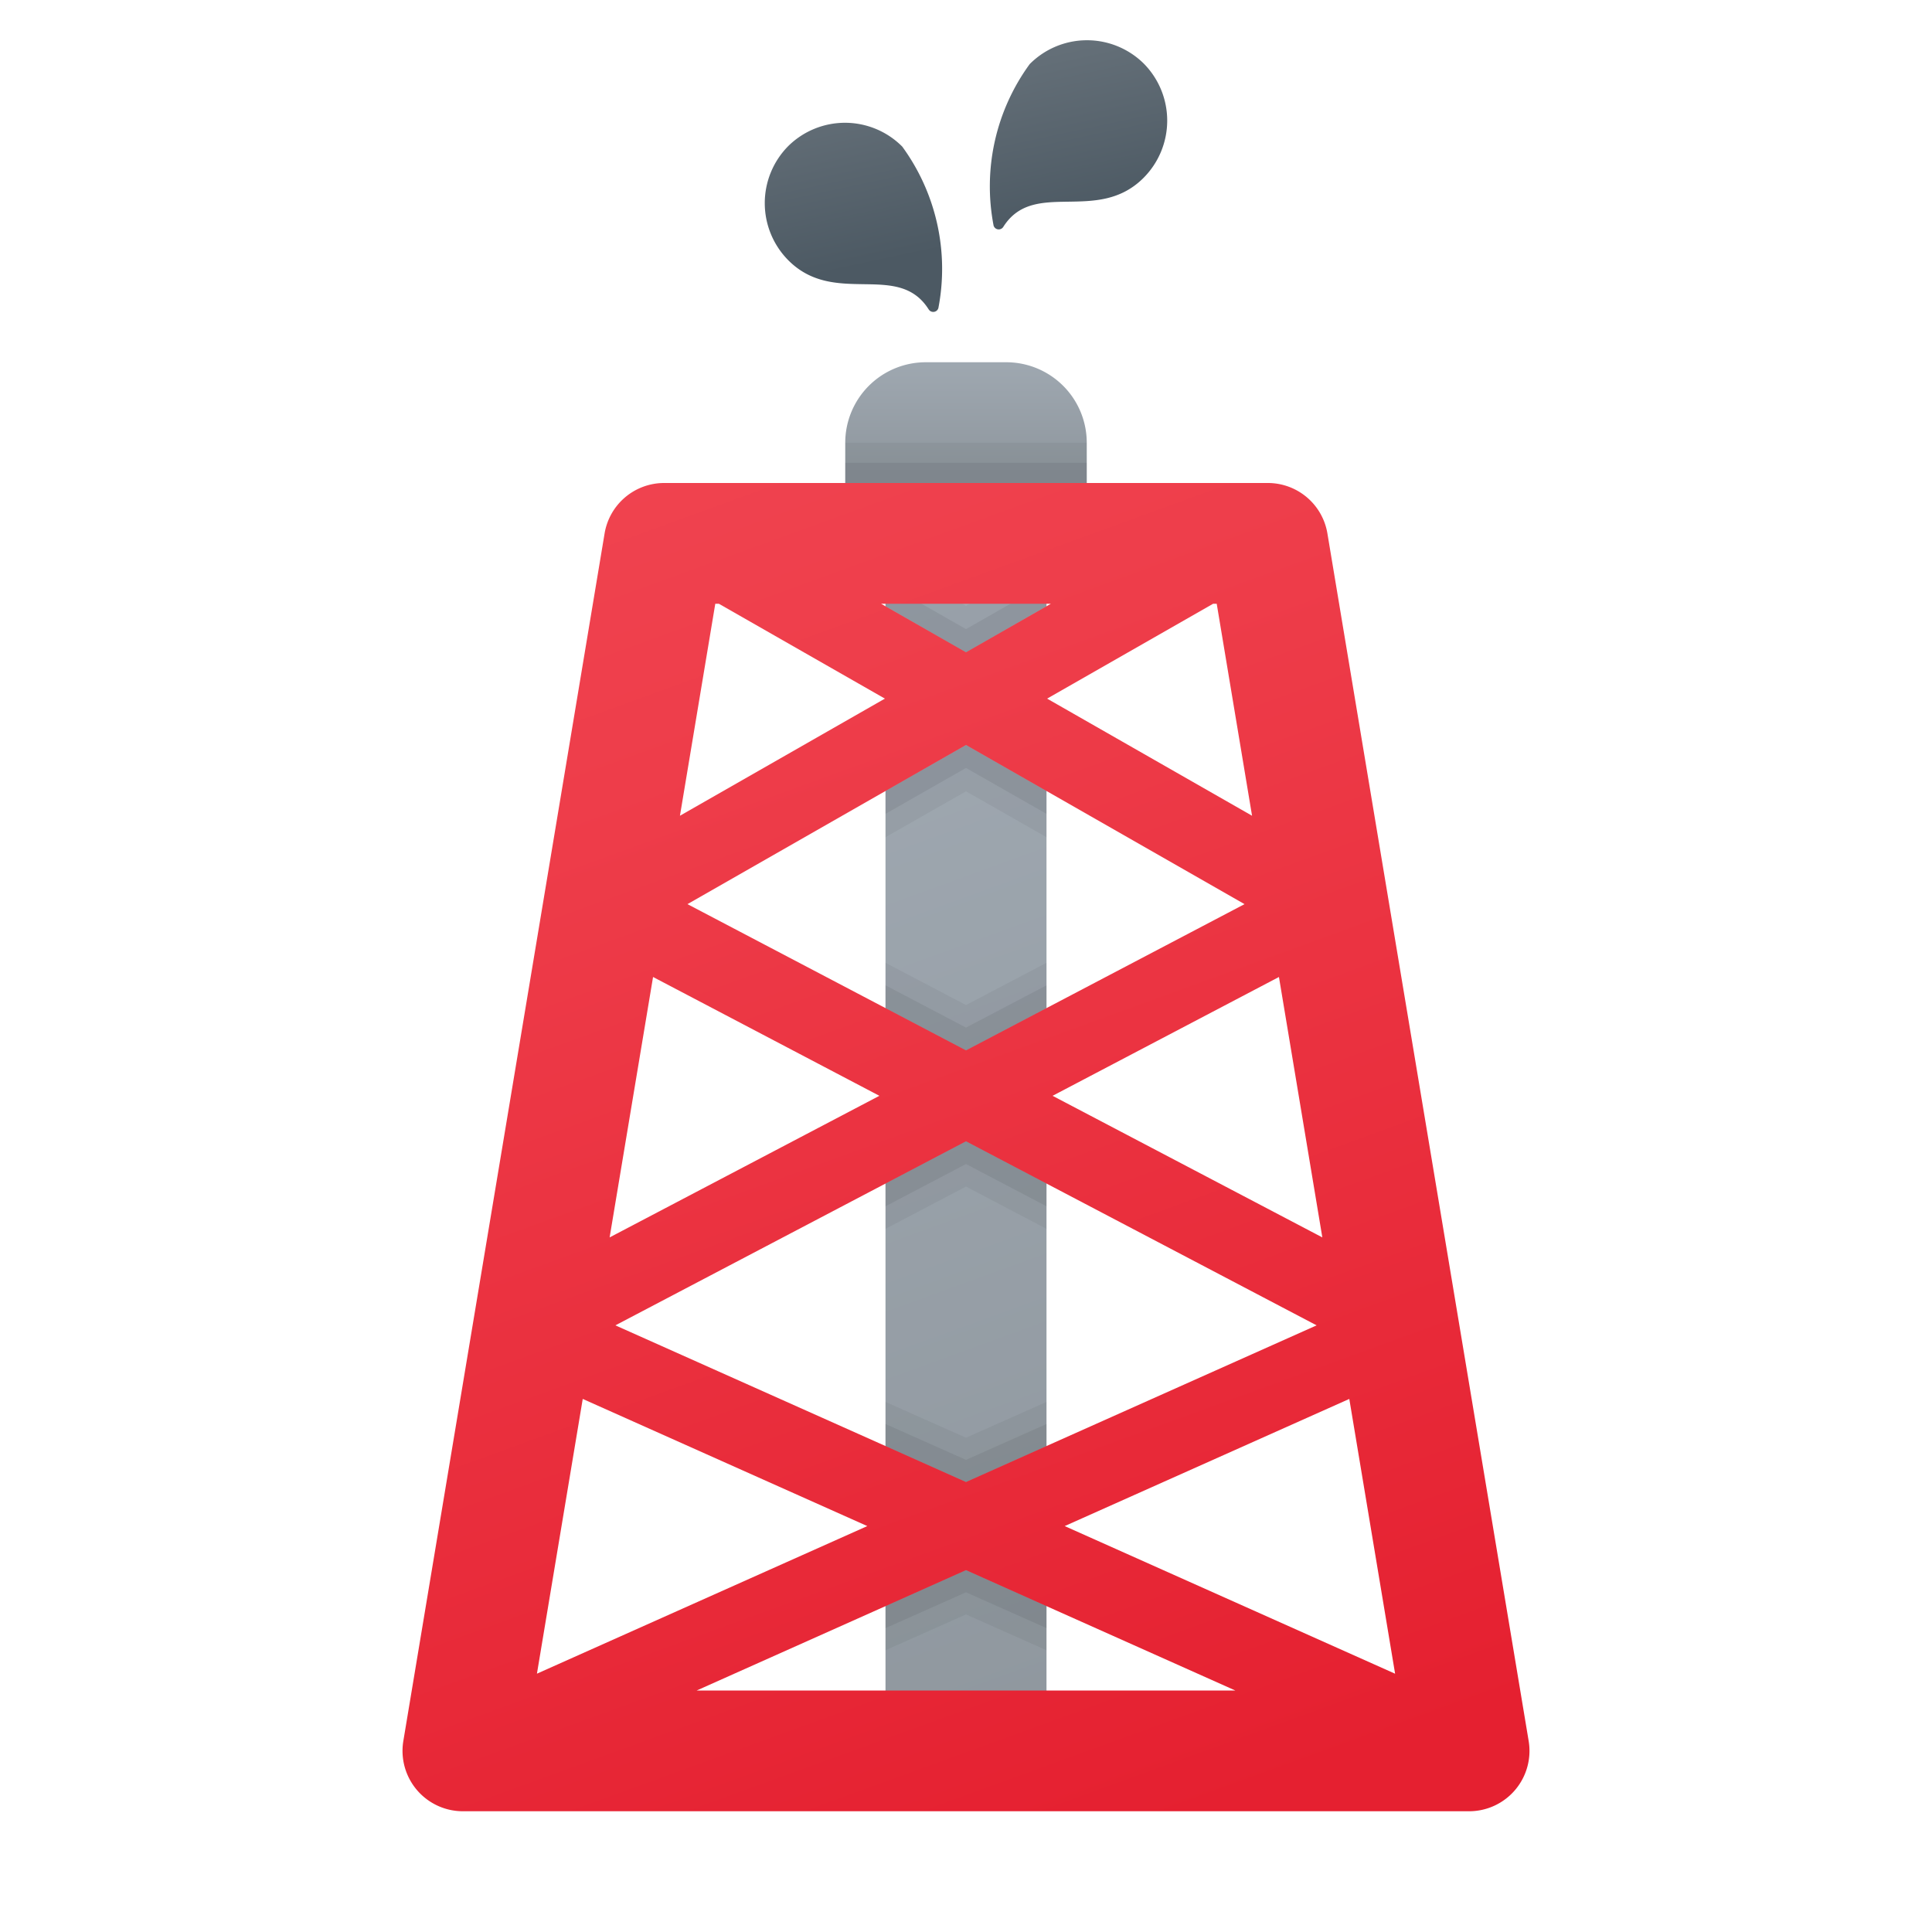 <svg xmlns="http://www.w3.org/2000/svg" xmlns:xlink="http://www.w3.org/1999/xlink" data-name="Слой 1" viewBox="0 0 48 48"><defs><linearGradient id="265jt_01Qxe7s~yGt9mtIa" x1="18.865" x2="29.135" y1="14.391" y2="42.609" data-name="Безымянный градиент 17" gradientUnits="userSpaceOnUse"><stop offset="0" stop-color="#a1aab3"/><stop offset="1" stop-color="#8f979e"/></linearGradient><linearGradient id="265jt_01Qxe7s~yGt9mtIb" x1="24" x2="24" y1="8.576" y2="11.755" xlink:href="#265jt_01Qxe7s~yGt9mtIa"/><linearGradient id="265jt_01Qxe7s~yGt9mtIc" x1="10.045" x2="27.819" y1="-2.973" y2="45.86" data-name="Безымянный градиент 121" gradientUnits="userSpaceOnUse"><stop offset="0" stop-color="#f44f5a"/><stop offset=".443" stop-color="#ee3d4a"/><stop offset="1" stop-color="#e52030"/></linearGradient><linearGradient id="265jt_01Qxe7s~yGt9mtId" x1="22.223" x2="24.424" y1="-4.33" y2="5.99" data-name="Безымянный градиент 143" gradientUnits="userSpaceOnUse"><stop offset="0" stop-color="#889097"/><stop offset="1" stop-color="#4c5963"/></linearGradient></defs><rect width="4" height="30.5" x="22" y="13.25" fill="url(#265jt_01Qxe7s~yGt9mtIa)"/><path d="M22,23.92v1.13l2,1.05,2-1.05V23.92l-2,1.05Zm2-5.41L22,19.65V20.8l2-1.14,2,1.14V19.65ZM22,34.83v1.1l2,.89,2-.89v-1.1l-2,.89Zm2-6.48L22,29.4v1.13l2-1.05,2,1.05V29.4Zm-2-4.43v1.13l2,1.05,2-1.05V23.92l-2,1.05Zm2-5.41L22,19.65V20.8l2-1.14,2,1.14V19.65ZM22,34.83v1.1l2,.89,2-.89v-1.1l-2,.89Zm2-6.48L22,29.4v1.13l2-1.05,2,1.05V29.4Zm-2-4.43v1.13l2,1.05,2-1.05V23.92l-2,1.05Zm2-5.41L22,19.65V20.8l2-1.14,2,1.14V19.65ZM22,34.83v1.1l2,.89,2-.89v-1.1l-2,.89Zm2-6.48L22,29.4v1.13l2-1.05,2,1.05V29.4ZM22,39.9V41l2-.89L26,41V39.9L24,39.01Zm2-24.85-2-1.14v1.15l2,1.15,2-1.15V13.91Z" opacity=".05"/><path d="M22,24.48v.57l2,1.05,2-1.05v-.57l-2,1.05Zm2-5.97L22,19.65v.57l2-1.14,2,1.14v-.57ZM22,35.38v.55l2,.89,2-.89v-.55l-2,.89Zm2-7.03L22,29.4v.57l2-1.05,2,1.05V29.4Zm-2-3.87v.57l2,1.05,2-1.05v-.57l-2,1.05Zm2-5.97L22,19.65v.57l2-1.14,2,1.14v-.57ZM22,35.38v.55l2,.89,2-.89v-.55l-2,.89Zm2-7.03L22,29.4v.57l2-1.05,2,1.05V29.4Zm-2-3.87v.57l2,1.05,2-1.05v-.57l-2,1.05Zm2-5.97L22,19.65v.57l2-1.14,2,1.14v-.57ZM22,35.38v.55l2,.89,2-.89v-.55l-2,.89Zm2-7.03L22,29.4v.57l2-1.05,2,1.05V29.4ZM22,39.9v.55l2-.89,2,.89V39.9L24,39.01Zm2-24.27-2-1.14v.57l2,1.15,2-1.15v-.57Z" opacity=".07"/><path fill="url(#265jt_01Qxe7s~yGt9mtIb)" d="M23,9h2a2,2,0,0,1,2,2v2a0,0,0,0,1,0,0H21a0,0,0,0,1,0,0V11A2,2,0,0,1,23,9Z"/><path fill="url(#265jt_01Qxe7s~yGt9mtIc)" d="M37.979,43.253l-5-30A1.5,1.5,0,0,0,31.5,12h-15a1.5,1.5,0,0,0-1.479,1.253l-5,30A1.5,1.5,0,0,0,11.5,45h25a1.5,1.5,0,0,0,1.479-1.747ZM17.771,15h.089l4.125,2.357-5.092,2.91ZM32.711,32.928,24,36.82l-8.711-3.892L24,28.355ZM17.08,22.463,24,18.509l6.92,3.954L24,26.096Zm9.071,4.762L31.775,24.273l1.078,6.47ZM30.229,15l.878,5.267-5.092-2.91L30.14,15ZM24,16.206,21.89,15h4.219Zm-7.775,8.067,5.623,2.952-6.702,3.518ZM14.478,34.756,21.548,37.915,13.34,41.582ZM24,39.01,30.691,42H17.309Zm2.452-1.095,7.071-3.159,1.138,6.827Z"/><path fill="url(#265jt_01Qxe7s~yGt9mtId)" d="M28.42,1.583a2.006,2.006,0,0,0-2.837.009,5.151,5.151,0,0,0-.897,4.015.148.148,0,0,0,.033.054.134.134,0,0,0,.189-.001c.007-.007.014-.017.019-.024.76-1.201,2.327-.06,3.483-1.216A2.015,2.015,0,0,0,28.42,1.583ZM19.58,3.633a2.015,2.015,0,0,0,.009,2.837c1.156,1.156,2.724.015,3.483,1.216.006.007.012.017.019.024a.134.134,0,0,0,.189.001.148.148,0,0,0,.033-.054,5.151,5.151,0,0,0-.897-4.015A2.006,2.006,0,0,0,19.58,3.633Z"/><rect width="6" height="1" x="21" y="11" opacity=".05"/><rect width="6" height=".5" x="21" y="11.5" opacity=".07"/></svg>